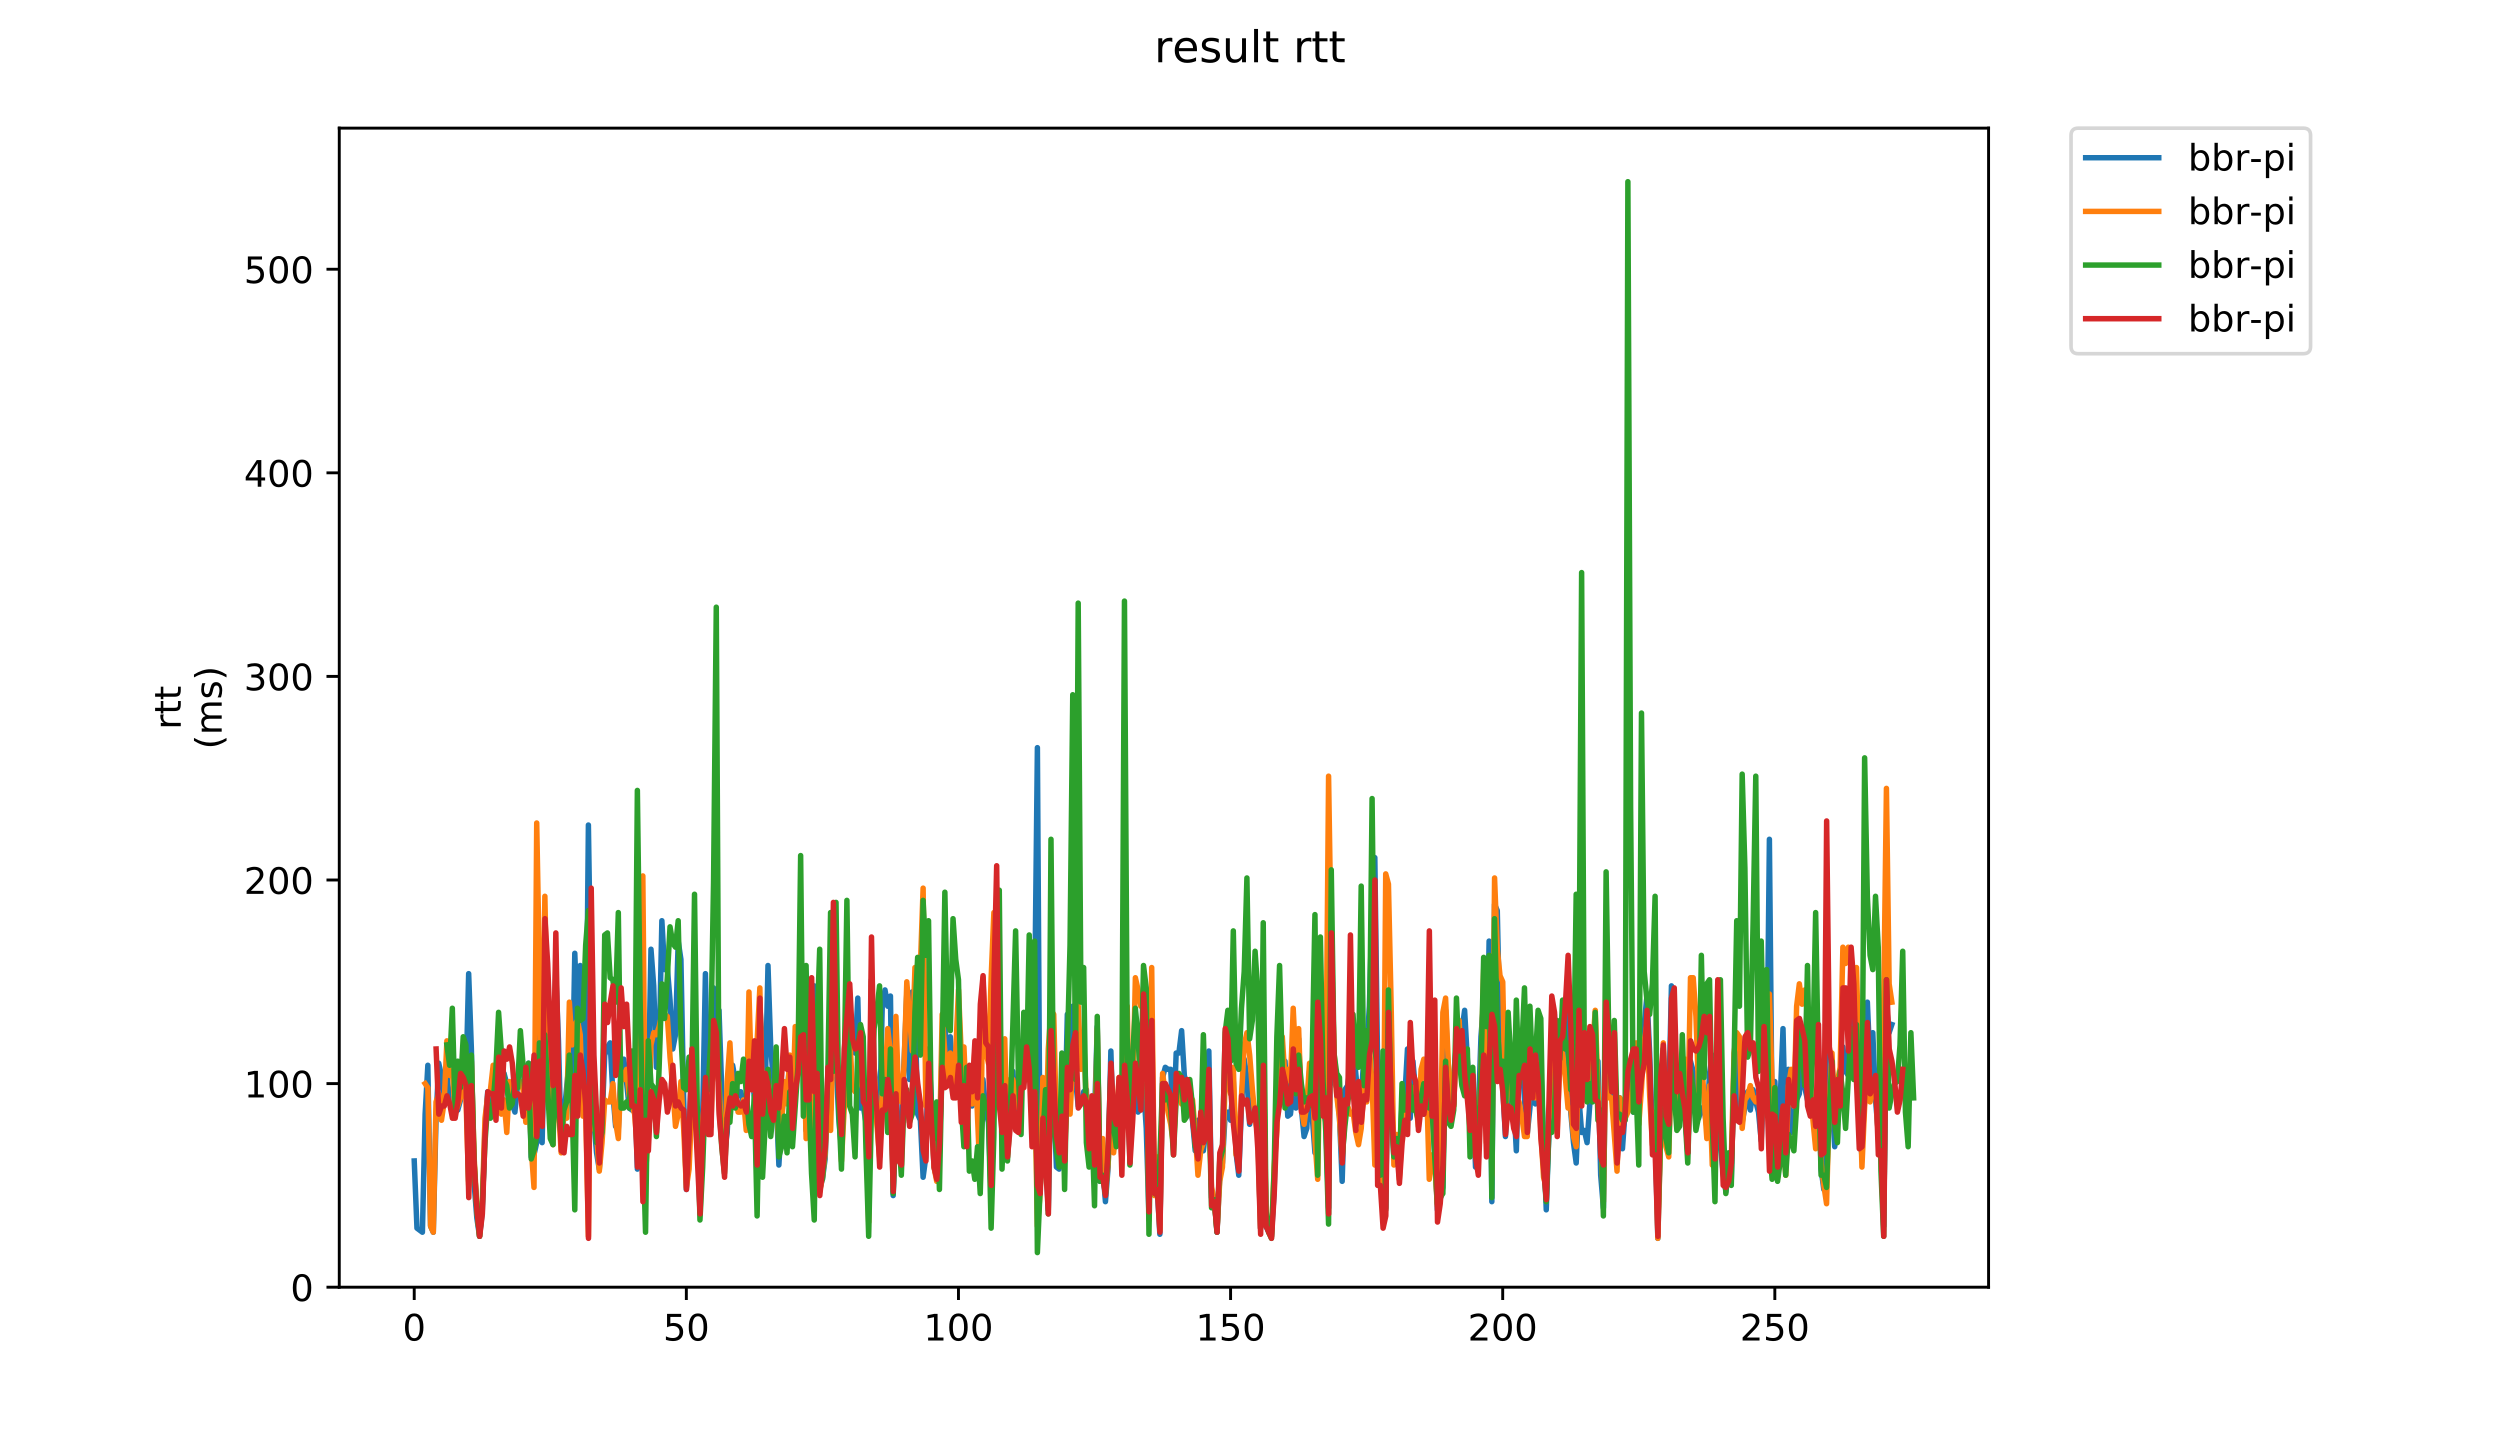 <?xml version="1.0" encoding="utf-8" standalone="no"?>
<!DOCTYPE svg PUBLIC "-//W3C//DTD SVG 1.1//EN"
  "http://www.w3.org/Graphics/SVG/1.1/DTD/svg11.dtd">
<!-- Created with matplotlib (https://matplotlib.org/) -->
<svg height="396pt" version="1.1" viewBox="0 0 684 396" width="684pt" xmlns="http://www.w3.org/2000/svg" xmlns:xlink="http://www.w3.org/1999/xlink">
 <defs>
  <style type="text/css">
*{stroke-linecap:butt;stroke-linejoin:round;}
  </style>
 </defs>
 <g id="figure_1">
  <g id="patch_1">
   <path d="M 0 396 
L 684 396 
L 684 0 
L 0 0 
z
" style="fill:#ffffff;"/>
  </g>
  <g id="axes_1">
   <g id="patch_2">
    <path d="M 92.824 352.174 
L 544.074 352.174 
L 544.074 35.062 
L 92.824 35.062 
z
" style="fill:#ffffff;"/>
   </g>
   <g id="matplotlib.axis_1">
    <g id="xtick_1">
     <g id="line2d_1">
      <defs>
       <path d="M 0 0 
L 0 3.5 
" id="m19754fe427" style="stroke:#000000;stroke-width:0.8;"/>
      </defs>
      <g>
       <use style="stroke:#000000;stroke-width:0.8;" x="113.332" xlink:href="#m19754fe427" y="352.174"/>
      </g>
     </g>
     <g id="text_1">
      <!-- 0 -->
      <defs>
       <path d="M 31.781 66.406 
Q 24.172 66.406 20.328 58.906 
Q 16.5 51.422 16.5 36.375 
Q 16.5 21.391 20.328 13.891 
Q 24.172 6.391 31.781 6.391 
Q 39.453 6.391 43.281 13.891 
Q 47.125 21.391 47.125 36.375 
Q 47.125 51.422 43.281 58.906 
Q 39.453 66.406 31.781 66.406 
z
M 31.781 74.219 
Q 44.047 74.219 50.516 64.516 
Q 56.984 54.828 56.984 36.375 
Q 56.984 17.969 50.516 8.266 
Q 44.047 -1.422 31.781 -1.422 
Q 19.531 -1.422 13.062 8.266 
Q 6.594 17.969 6.594 36.375 
Q 6.594 54.828 13.062 64.516 
Q 19.531 74.219 31.781 74.219 
z
" id="DejaVuSans-48"/>
      </defs>
      <g transform="translate(110.151 366.773)scale(0.1 -0.1)">
       <use xlink:href="#DejaVuSans-48"/>
      </g>
     </g>
    </g>
    <g id="xtick_2">
     <g id="line2d_2">
      <g>
       <use style="stroke:#000000;stroke-width:0.8;" x="187.784" xlink:href="#m19754fe427" y="352.174"/>
      </g>
     </g>
     <g id="text_2">
      <!-- 50 -->
      <defs>
       <path d="M 10.797 72.906 
L 49.516 72.906 
L 49.516 64.594 
L 19.828 64.594 
L 19.828 46.734 
Q 21.969 47.469 24.109 47.828 
Q 26.266 48.188 28.422 48.188 
Q 40.625 48.188 47.75 41.5 
Q 54.891 34.812 54.891 23.391 
Q 54.891 11.625 47.562 5.094 
Q 40.234 -1.422 26.906 -1.422 
Q 22.312 -1.422 17.547 -0.641 
Q 12.797 0.141 7.719 1.703 
L 7.719 11.625 
Q 12.109 9.234 16.797 8.062 
Q 21.484 6.891 26.703 6.891 
Q 35.156 6.891 40.078 11.328 
Q 45.016 15.766 45.016 23.391 
Q 45.016 31 40.078 35.438 
Q 35.156 39.891 26.703 39.891 
Q 22.75 39.891 18.812 39.016 
Q 14.891 38.141 10.797 36.281 
z
" id="DejaVuSans-53"/>
      </defs>
      <g transform="translate(181.422 366.773)scale(0.1 -0.1)">
       <use xlink:href="#DejaVuSans-53"/>
       <use x="63.623" xlink:href="#DejaVuSans-48"/>
      </g>
     </g>
    </g>
    <g id="xtick_3">
     <g id="line2d_3">
      <g>
       <use style="stroke:#000000;stroke-width:0.8;" x="262.236" xlink:href="#m19754fe427" y="352.174"/>
      </g>
     </g>
     <g id="text_3">
      <!-- 100 -->
      <defs>
       <path d="M 12.406 8.297 
L 28.516 8.297 
L 28.516 63.922 
L 10.984 60.406 
L 10.984 69.391 
L 28.422 72.906 
L 38.281 72.906 
L 38.281 8.297 
L 54.391 8.297 
L 54.391 0 
L 12.406 0 
z
" id="DejaVuSans-49"/>
      </defs>
      <g transform="translate(252.692 366.773)scale(0.1 -0.1)">
       <use xlink:href="#DejaVuSans-49"/>
       <use x="63.623" xlink:href="#DejaVuSans-48"/>
       <use x="127.246" xlink:href="#DejaVuSans-48"/>
      </g>
     </g>
    </g>
    <g id="xtick_4">
     <g id="line2d_4">
      <g>
       <use style="stroke:#000000;stroke-width:0.8;" x="336.688" xlink:href="#m19754fe427" y="352.174"/>
      </g>
     </g>
     <g id="text_4">
      <!-- 150 -->
      <g transform="translate(327.144 366.773)scale(0.1 -0.1)">
       <use xlink:href="#DejaVuSans-49"/>
       <use x="63.623" xlink:href="#DejaVuSans-53"/>
       <use x="127.246" xlink:href="#DejaVuSans-48"/>
      </g>
     </g>
    </g>
    <g id="xtick_5">
     <g id="line2d_5">
      <g>
       <use style="stroke:#000000;stroke-width:0.8;" x="411.14" xlink:href="#m19754fe427" y="352.174"/>
      </g>
     </g>
     <g id="text_5">
      <!-- 200 -->
      <defs>
       <path d="M 19.188 8.297 
L 53.609 8.297 
L 53.609 0 
L 7.328 0 
L 7.328 8.297 
Q 12.938 14.109 22.625 23.891 
Q 32.328 33.688 34.812 36.531 
Q 39.547 41.844 41.422 45.531 
Q 43.312 49.219 43.312 52.781 
Q 43.312 58.594 39.234 62.25 
Q 35.156 65.922 28.609 65.922 
Q 23.969 65.922 18.812 64.312 
Q 13.672 62.703 7.812 59.422 
L 7.812 69.391 
Q 13.766 71.781 18.938 73 
Q 24.125 74.219 28.422 74.219 
Q 39.75 74.219 46.484 68.547 
Q 53.219 62.891 53.219 53.422 
Q 53.219 48.922 51.531 44.891 
Q 49.859 40.875 45.406 35.406 
Q 44.188 33.984 37.641 27.219 
Q 31.109 20.453 19.188 8.297 
z
" id="DejaVuSans-50"/>
      </defs>
      <g transform="translate(401.596 366.773)scale(0.1 -0.1)">
       <use xlink:href="#DejaVuSans-50"/>
       <use x="63.623" xlink:href="#DejaVuSans-48"/>
       <use x="127.246" xlink:href="#DejaVuSans-48"/>
      </g>
     </g>
    </g>
    <g id="xtick_6">
     <g id="line2d_6">
      <g>
       <use style="stroke:#000000;stroke-width:0.8;" x="485.592" xlink:href="#m19754fe427" y="352.174"/>
      </g>
     </g>
     <g id="text_6">
      <!-- 250 -->
      <g transform="translate(476.048 366.773)scale(0.1 -0.1)">
       <use xlink:href="#DejaVuSans-50"/>
       <use x="63.623" xlink:href="#DejaVuSans-53"/>
       <use x="127.246" xlink:href="#DejaVuSans-48"/>
      </g>
     </g>
    </g>
   </g>
   <g id="matplotlib.axis_2">
    <g id="ytick_1">
     <g id="line2d_7">
      <defs>
       <path d="M 0 0 
L -3.5 0 
" id="mc6fcd63106" style="stroke:#000000;stroke-width:0.8;"/>
      </defs>
      <g>
       <use style="stroke:#000000;stroke-width:0.8;" x="92.824" xlink:href="#mc6fcd63106" y="352.174"/>
      </g>
     </g>
     <g id="text_7">
      <!-- 0 -->
      <g transform="translate(79.461 355.973)scale(0.1 -0.1)">
       <use xlink:href="#DejaVuSans-48"/>
      </g>
     </g>
    </g>
    <g id="ytick_2">
     <g id="line2d_8">
      <g>
       <use style="stroke:#000000;stroke-width:0.8;" x="92.824" xlink:href="#mc6fcd63106" y="296.472"/>
      </g>
     </g>
     <g id="text_8">
      <!-- 100 -->
      <g transform="translate(66.736 300.271)scale(0.1 -0.1)">
       <use xlink:href="#DejaVuSans-49"/>
       <use x="63.623" xlink:href="#DejaVuSans-48"/>
       <use x="127.246" xlink:href="#DejaVuSans-48"/>
      </g>
     </g>
    </g>
    <g id="ytick_3">
     <g id="line2d_9">
      <g>
       <use style="stroke:#000000;stroke-width:0.8;" x="92.824" xlink:href="#mc6fcd63106" y="240.77"/>
      </g>
     </g>
     <g id="text_9">
      <!-- 200 -->
      <g transform="translate(66.736 244.569)scale(0.1 -0.1)">
       <use xlink:href="#DejaVuSans-50"/>
       <use x="63.623" xlink:href="#DejaVuSans-48"/>
       <use x="127.246" xlink:href="#DejaVuSans-48"/>
      </g>
     </g>
    </g>
    <g id="ytick_4">
     <g id="line2d_10">
      <g>
       <use style="stroke:#000000;stroke-width:0.8;" x="92.824" xlink:href="#mc6fcd63106" y="185.068"/>
      </g>
     </g>
     <g id="text_10">
      <!-- 300 -->
      <defs>
       <path d="M 40.578 39.312 
Q 47.656 37.797 51.625 33 
Q 55.609 28.219 55.609 21.188 
Q 55.609 10.406 48.188 4.484 
Q 40.766 -1.422 27.094 -1.422 
Q 22.516 -1.422 17.656 -0.516 
Q 12.797 0.391 7.625 2.203 
L 7.625 11.719 
Q 11.719 9.328 16.594 8.109 
Q 21.484 6.891 26.812 6.891 
Q 36.078 6.891 40.938 10.547 
Q 45.797 14.203 45.797 21.188 
Q 45.797 27.641 41.281 31.266 
Q 36.766 34.906 28.719 34.906 
L 20.219 34.906 
L 20.219 43.016 
L 29.109 43.016 
Q 36.375 43.016 40.234 45.922 
Q 44.094 48.828 44.094 54.297 
Q 44.094 59.906 40.109 62.906 
Q 36.141 65.922 28.719 65.922 
Q 24.656 65.922 20.016 65.031 
Q 15.375 64.156 9.812 62.312 
L 9.812 71.094 
Q 15.438 72.656 20.344 73.438 
Q 25.25 74.219 29.594 74.219 
Q 40.828 74.219 47.359 69.109 
Q 53.906 64.016 53.906 55.328 
Q 53.906 49.266 50.438 45.094 
Q 46.969 40.922 40.578 39.312 
z
" id="DejaVuSans-51"/>
      </defs>
      <g transform="translate(66.736 188.867)scale(0.1 -0.1)">
       <use xlink:href="#DejaVuSans-51"/>
       <use x="63.623" xlink:href="#DejaVuSans-48"/>
       <use x="127.246" xlink:href="#DejaVuSans-48"/>
      </g>
     </g>
    </g>
    <g id="ytick_5">
     <g id="line2d_11">
      <g>
       <use style="stroke:#000000;stroke-width:0.8;" x="92.824" xlink:href="#mc6fcd63106" y="129.366"/>
      </g>
     </g>
     <g id="text_11">
      <!-- 400 -->
      <defs>
       <path d="M 37.797 64.312 
L 12.891 25.391 
L 37.797 25.391 
z
M 35.203 72.906 
L 47.609 72.906 
L 47.609 25.391 
L 58.016 25.391 
L 58.016 17.188 
L 47.609 17.188 
L 47.609 0 
L 37.797 0 
L 37.797 17.188 
L 4.891 17.188 
L 4.891 26.703 
z
" id="DejaVuSans-52"/>
      </defs>
      <g transform="translate(66.736 133.165)scale(0.1 -0.1)">
       <use xlink:href="#DejaVuSans-52"/>
       <use x="63.623" xlink:href="#DejaVuSans-48"/>
       <use x="127.246" xlink:href="#DejaVuSans-48"/>
      </g>
     </g>
    </g>
    <g id="ytick_6">
     <g id="line2d_12">
      <g>
       <use style="stroke:#000000;stroke-width:0.8;" x="92.824" xlink:href="#mc6fcd63106" y="73.664"/>
      </g>
     </g>
     <g id="text_12">
      <!-- 500 -->
      <g transform="translate(66.736 77.463)scale(0.1 -0.1)">
       <use xlink:href="#DejaVuSans-53"/>
       <use x="63.623" xlink:href="#DejaVuSans-48"/>
       <use x="127.246" xlink:href="#DejaVuSans-48"/>
      </g>
     </g>
    </g>
    <g id="text_13">
     <!-- rtt -->
     <defs>
      <path d="M 41.109 46.297 
Q 39.594 47.172 37.812 47.578 
Q 36.031 48 33.891 48 
Q 26.266 48 22.188 43.047 
Q 18.109 38.094 18.109 28.812 
L 18.109 0 
L 9.078 0 
L 9.078 54.688 
L 18.109 54.688 
L 18.109 46.188 
Q 20.953 51.172 25.484 53.578 
Q 30.031 56 36.531 56 
Q 37.453 56 38.578 55.875 
Q 39.703 55.766 41.062 55.516 
z
" id="DejaVuSans-114"/>
      <path d="M 18.312 70.219 
L 18.312 54.688 
L 36.812 54.688 
L 36.812 47.703 
L 18.312 47.703 
L 18.312 18.016 
Q 18.312 11.328 20.141 9.422 
Q 21.969 7.516 27.594 7.516 
L 36.812 7.516 
L 36.812 0 
L 27.594 0 
Q 17.188 0 13.234 3.875 
Q 9.281 7.766 9.281 18.016 
L 9.281 47.703 
L 2.688 47.703 
L 2.688 54.688 
L 9.281 54.688 
L 9.281 70.219 
z
" id="DejaVuSans-116"/>
     </defs>
     <g transform="translate(49.459 199.594)rotate(-90)scale(0.1 -0.1)">
      <use xlink:href="#DejaVuSans-114"/>
      <use x="41.113" xlink:href="#DejaVuSans-116"/>
      <use x="80.322" xlink:href="#DejaVuSans-116"/>
     </g>
     <!-- (ms) -->
     <defs>
      <path d="M 31 75.875 
Q 24.469 64.656 21.281 53.656 
Q 18.109 42.672 18.109 31.391 
Q 18.109 20.125 21.312 9.062 
Q 24.516 -2 31 -13.188 
L 23.188 -13.188 
Q 15.875 -1.703 12.234 9.375 
Q 8.594 20.453 8.594 31.391 
Q 8.594 42.281 12.203 53.312 
Q 15.828 64.359 23.188 75.875 
z
" id="DejaVuSans-40"/>
      <path d="M 52 44.188 
Q 55.375 50.25 60.062 53.125 
Q 64.75 56 71.094 56 
Q 79.641 56 84.281 50.016 
Q 88.922 44.047 88.922 33.016 
L 88.922 0 
L 79.891 0 
L 79.891 32.719 
Q 79.891 40.578 77.094 44.375 
Q 74.312 48.188 68.609 48.188 
Q 61.625 48.188 57.562 43.547 
Q 53.516 38.922 53.516 30.906 
L 53.516 0 
L 44.484 0 
L 44.484 32.719 
Q 44.484 40.625 41.703 44.406 
Q 38.922 48.188 33.109 48.188 
Q 26.219 48.188 22.156 43.531 
Q 18.109 38.875 18.109 30.906 
L 18.109 0 
L 9.078 0 
L 9.078 54.688 
L 18.109 54.688 
L 18.109 46.188 
Q 21.188 51.219 25.484 53.609 
Q 29.781 56 35.688 56 
Q 41.656 56 45.828 52.969 
Q 50 49.953 52 44.188 
z
" id="DejaVuSans-109"/>
      <path d="M 44.281 53.078 
L 44.281 44.578 
Q 40.484 46.531 36.375 47.5 
Q 32.281 48.484 27.875 48.484 
Q 21.188 48.484 17.844 46.438 
Q 14.5 44.391 14.5 40.281 
Q 14.5 37.156 16.891 35.375 
Q 19.281 33.594 26.516 31.984 
L 29.594 31.297 
Q 39.156 29.25 43.188 25.516 
Q 47.219 21.781 47.219 15.094 
Q 47.219 7.469 41.188 3.016 
Q 35.156 -1.422 24.609 -1.422 
Q 20.219 -1.422 15.453 -0.562 
Q 10.688 0.297 5.422 2 
L 5.422 11.281 
Q 10.406 8.688 15.234 7.391 
Q 20.062 6.109 24.812 6.109 
Q 31.156 6.109 34.562 8.281 
Q 37.984 10.453 37.984 14.406 
Q 37.984 18.062 35.516 20.016 
Q 33.062 21.969 24.703 23.781 
L 21.578 24.516 
Q 13.234 26.266 9.516 29.906 
Q 5.812 33.547 5.812 39.891 
Q 5.812 47.609 11.281 51.797 
Q 16.75 56 26.812 56 
Q 31.781 56 36.172 55.266 
Q 40.578 54.547 44.281 53.078 
z
" id="DejaVuSans-115"/>
      <path d="M 8.016 75.875 
L 15.828 75.875 
Q 23.141 64.359 26.781 53.312 
Q 30.422 42.281 30.422 31.391 
Q 30.422 20.453 26.781 9.375 
Q 23.141 -1.703 15.828 -13.188 
L 8.016 -13.188 
Q 14.5 -2 17.703 9.062 
Q 20.906 20.125 20.906 31.391 
Q 20.906 42.672 17.703 53.656 
Q 14.5 64.656 8.016 75.875 
z
" id="DejaVuSans-41"/>
     </defs>
     <g transform="translate(60.657 204.995)rotate(-90)scale(0.1 -0.1)">
      <use xlink:href="#DejaVuSans-40"/>
      <use x="39.014" xlink:href="#DejaVuSans-109"/>
      <use x="136.426" xlink:href="#DejaVuSans-115"/>
      <use x="188.525" xlink:href="#DejaVuSans-41"/>
     </g>
    </g>
   </g>
   <g id="line2d_13">
    <path clip-path="url(#pee9b4cb767)" d="M 113.335 317.639 
L 114.08 336.021 
L 115.569 337.135 
L 116.313 304.827 
L 117.058 291.459 
L 117.802 335.464 
L 118.547 337.135 
L 119.291 306.499 
L 120.036 290.902 
L 120.78 294.244 
L 121.525 300.928 
L 122.27 294.244 
L 123.014 300.928 
L 123.759 303.713 
L 124.503 303.156 
L 125.248 303.713 
L 125.992 300.928 
L 126.737 293.13 
L 127.481 295.915 
L 128.226 266.393 
L 128.97 287.003 
L 129.715 323.766 
L 130.459 333.235 
L 131.204 338.249 
L 131.948 331.564 
L 132.693 308.727 
L 133.437 298.7 
L 134.182 302.599 
L 134.926 295.915 
L 135.671 303.156 
L 136.415 302.042 
L 137.16 299.257 
L 137.904 293.687 
L 138.649 296.472 
L 139.393 302.042 
L 140.138 302.042 
L 140.882 304.27 
L 141.627 296.472 
L 142.372 290.902 
L 143.116 292.573 
L 143.861 294.801 
L 144.605 290.902 
L 145.35 316.525 
L 146.094 315.968 
L 146.839 312.626 
L 147.583 279.762 
L 148.328 312.626 
L 149.072 276.419 
L 149.817 279.205 
L 150.561 293.687 
L 151.306 300.928 
L 152.05 265.836 
L 152.795 284.775 
L 153.539 313.183 
L 155.773 289.788 
L 156.517 301.485 
L 157.262 260.823 
L 158.006 280.876 
L 158.751 264.165 
L 159.495 275.305 
L 160.24 303.156 
L 160.985 225.731 
L 161.729 274.748 
L 162.474 307.056 
L 163.218 315.411 
L 163.963 319.867 
L 164.707 307.056 
L 165.452 288.674 
L 166.196 286.446 
L 166.941 285.332 
L 167.685 299.257 
L 168.43 308.17 
L 169.174 308.727 
L 169.919 292.016 
L 170.663 289.788 
L 171.408 295.915 
L 172.152 303.156 
L 172.897 303.713 
L 173.641 296.472 
L 174.386 319.867 
L 175.13 271.963 
L 175.875 321.538 
L 176.619 302.042 
L 177.364 298.7 
L 178.108 259.709 
L 178.853 269.735 
L 179.598 292.016 
L 180.342 287.56 
L 181.087 251.911 
L 181.831 265.279 
L 182.576 264.722 
L 183.32 273.634 
L 184.065 287.003 
L 184.809 283.104 
L 185.554 257.481 
L 186.298 262.494 
L 187.043 300.371 
L 187.787 325.437 
L 188.532 310.398 
L 189.276 290.345 
L 190.021 300.928 
L 190.765 306.499 
L 191.51 331.007 
L 192.254 304.827 
L 192.999 266.393 
L 193.743 303.156 
L 194.488 308.17 
L 195.232 270.292 
L 195.977 284.775 
L 196.721 276.419 
L 197.466 298.143 
L 198.21 315.968 
L 198.955 309.841 
L 199.7 295.358 
L 200.444 291.459 
L 201.933 299.814 
L 202.678 298.7 
L 204.167 305.384 
L 204.911 291.459 
L 205.656 293.13 
L 206.4 300.371 
L 207.145 323.209 
L 207.889 274.748 
L 208.634 288.674 
L 209.378 297.586 
L 210.123 264.165 
L 210.867 286.446 
L 211.612 295.915 
L 212.356 300.371 
L 213.101 318.753 
L 213.845 305.941 
L 214.59 297.029 
L 215.334 299.814 
L 216.079 290.345 
L 216.823 302.042 
L 217.568 294.801 
L 218.313 289.788 
L 219.057 281.99 
L 219.802 271.963 
L 220.546 309.284 
L 221.291 307.056 
L 222.035 307.613 
L 222.78 269.735 
L 223.524 283.661 
L 224.269 325.437 
L 225.013 322.652 
L 225.758 317.082 
L 226.502 299.257 
L 227.247 303.713 
L 227.991 268.621 
L 228.736 290.902 
L 229.48 305.941 
L 230.225 314.297 
L 230.969 297.029 
L 231.714 299.814 
L 232.458 278.09 
L 233.203 282.547 
L 233.947 288.117 
L 234.692 273.077 
L 235.436 303.156 
L 236.181 302.599 
L 236.926 307.056 
L 237.67 328.222 
L 238.415 268.064 
L 239.159 292.016 
L 240.648 307.056 
L 241.393 274.748 
L 242.137 270.849 
L 242.882 275.305 
L 243.626 272.52 
L 244.371 327.108 
L 245.115 306.499 
L 245.86 317.082 
L 246.604 306.499 
L 247.349 290.902 
L 248.093 271.963 
L 248.838 295.358 
L 249.582 271.406 
L 250.327 274.748 
L 251.071 304.827 
L 251.816 306.499 
L 252.56 322.095 
L 253.305 316.525 
L 254.049 287.003 
L 254.794 300.371 
L 255.538 319.31 
L 256.283 322.095 
L 257.028 314.854 
L 257.772 286.446 
L 258.517 279.762 
L 259.261 292.573 
L 260.006 283.661 
L 260.75 294.801 
L 261.495 296.472 
L 262.239 289.231 
L 262.984 291.459 
L 263.728 300.928 
L 264.473 307.613 
L 265.217 294.244 
L 265.962 302.599 
L 266.706 295.915 
L 267.451 299.814 
L 268.195 317.639 
L 268.94 295.358 
L 269.684 303.713 
L 270.429 307.056 
L 271.173 326.551 
L 271.918 277.533 
L 272.662 288.117 
L 273.407 300.371 
L 274.151 307.056 
L 274.896 306.499 
L 275.641 314.297 
L 276.385 305.384 
L 277.13 293.13 
L 277.874 305.941 
L 278.619 304.827 
L 279.363 293.687 
L 280.108 294.244 
L 280.852 290.902 
L 281.597 273.077 
L 282.341 297.586 
L 283.086 273.634 
L 283.83 204.564 
L 284.575 323.766 
L 285.319 303.713 
L 286.064 314.297 
L 286.808 331.007 
L 287.553 290.902 
L 288.297 301.485 
L 289.042 319.31 
L 289.786 319.867 
L 290.531 301.485 
L 291.275 309.841 
L 292.02 277.533 
L 292.764 285.889 
L 293.509 275.305 
L 294.254 295.358 
L 294.998 302.599 
L 295.743 302.042 
L 296.487 298.7 
L 297.232 298.143 
L 297.976 317.639 
L 298.721 314.297 
L 299.465 305.384 
L 300.21 280.876 
L 300.954 323.209 
L 301.699 319.31 
L 302.443 328.779 
L 303.188 319.31 
L 303.932 287.56 
L 304.677 311.512 
L 305.421 310.955 
L 306.166 297.029 
L 306.91 316.525 
L 307.655 272.52 
L 308.399 290.345 
L 309.144 315.411 
L 309.888 298.143 
L 310.633 294.244 
L 311.377 304.27 
L 312.122 303.156 
L 312.866 297.029 
L 313.611 308.727 
L 314.356 332.678 
L 315.1 289.231 
L 315.845 326.551 
L 316.589 324.323 
L 317.334 337.692 
L 318.078 294.801 
L 318.823 292.016 
L 319.567 292.573 
L 320.312 292.573 
L 321.056 308.727 
L 321.801 288.117 
L 322.545 288.117 
L 323.29 281.99 
L 324.034 294.244 
L 325.523 300.928 
L 326.268 306.499 
L 327.012 314.854 
L 327.757 306.499 
L 328.501 313.183 
L 329.246 314.854 
L 329.99 308.17 
L 330.735 287.56 
L 331.479 327.665 
L 332.224 327.665 
L 332.969 337.135 
L 333.713 322.095 
L 334.458 318.196 
L 335.202 304.827 
L 335.947 304.27 
L 336.691 306.499 
L 337.436 295.915 
L 338.18 315.411 
L 338.925 321.538 
L 339.669 302.599 
L 340.414 289.788 
L 341.158 294.801 
L 341.903 307.613 
L 342.647 300.928 
L 344.136 307.613 
L 344.881 336.021 
L 345.625 284.218 
L 346.37 335.464 
L 347.114 337.135 
L 347.859 338.249 
L 348.603 325.994 
L 349.348 298.143 
L 350.837 292.573 
L 351.582 290.345 
L 352.326 305.384 
L 353.071 304.827 
L 353.815 298.143 
L 354.56 303.156 
L 355.304 284.218 
L 356.049 303.156 
L 356.793 310.955 
L 357.538 308.727 
L 358.282 293.13 
L 359.027 305.384 
L 359.771 315.411 
L 360.516 311.512 
L 361.26 287.003 
L 362.005 302.599 
L 362.749 307.056 
L 363.494 330.45 
L 364.238 260.266 
L 364.983 295.915 
L 365.727 297.586 
L 366.472 305.384 
L 367.216 323.209 
L 367.961 298.143 
L 368.705 297.029 
L 369.45 292.016 
L 370.195 285.889 
L 371.684 301.485 
L 372.428 299.814 
L 373.173 289.231 
L 373.917 287.56 
L 374.662 275.305 
L 375.406 248.568 
L 376.151 234.643 
L 376.895 289.788 
L 377.64 316.525 
L 378.384 331.007 
L 379.129 330.45 
L 379.873 274.191 
L 380.618 298.7 
L 381.362 317.082 
L 382.107 313.183 
L 382.851 317.082 
L 383.596 302.042 
L 384.34 300.371 
L 385.085 287.003 
L 385.829 305.941 
L 386.574 290.345 
L 387.318 298.7 
L 388.063 305.384 
L 388.807 301.485 
L 389.552 304.827 
L 390.297 300.928 
L 391.041 272.52 
L 391.786 300.371 
L 393.275 331.007 
L 394.019 328.222 
L 394.764 324.88 
L 395.508 276.419 
L 396.253 295.358 
L 396.997 307.613 
L 397.742 294.244 
L 398.486 285.889 
L 399.231 287.56 
L 400.72 276.419 
L 401.464 289.788 
L 402.209 300.928 
L 402.953 298.143 
L 403.698 319.31 
L 404.442 305.941 
L 405.187 283.661 
L 405.931 274.191 
L 406.676 298.7 
L 407.42 257.481 
L 408.165 328.779 
L 408.91 247.454 
L 409.654 249.125 
L 410.399 283.104 
L 411.888 310.955 
L 412.632 298.7 
L 413.377 289.231 
L 414.121 300.928 
L 414.866 314.854 
L 415.61 287.003 
L 416.355 288.674 
L 417.099 300.928 
L 417.844 310.398 
L 418.588 303.156 
L 419.333 292.016 
L 420.077 302.042 
L 420.822 284.218 
L 421.566 292.016 
L 423.055 331.007 
L 423.8 309.284 
L 424.544 294.801 
L 425.289 277.533 
L 426.033 298.7 
L 426.778 283.661 
L 427.523 289.231 
L 428.267 275.305 
L 429.756 304.27 
L 430.501 312.626 
L 431.245 318.196 
L 431.99 300.371 
L 432.734 309.841 
L 433.479 309.284 
L 434.223 312.626 
L 434.968 302.042 
L 435.712 299.257 
L 436.457 297.586 
L 437.201 290.345 
L 437.946 321.538 
L 438.69 330.45 
L 439.435 280.876 
L 440.179 292.016 
L 440.924 299.257 
L 441.668 289.231 
L 442.413 316.525 
L 443.157 300.371 
L 443.902 314.297 
L 445.391 293.13 
L 446.135 302.042 
L 446.88 304.27 
L 447.625 293.687 
L 448.369 304.827 
L 449.114 283.104 
L 449.858 280.319 
L 450.603 272.52 
L 451.347 288.117 
L 452.092 310.398 
L 452.836 309.841 
L 453.581 338.806 
L 454.325 310.955 
L 455.07 293.13 
L 455.814 311.512 
L 456.559 302.599 
L 457.303 269.735 
L 458.048 301.485 
L 458.792 305.384 
L 459.537 303.713 
L 460.281 297.029 
L 461.026 304.27 
L 461.77 315.411 
L 462.515 290.345 
L 463.259 293.13 
L 464.004 295.358 
L 464.748 305.941 
L 465.493 303.156 
L 466.238 303.156 
L 466.982 308.17 
L 467.727 293.687 
L 468.471 288.674 
L 469.216 318.196 
L 469.96 296.472 
L 470.705 313.183 
L 471.449 320.981 
L 472.194 325.994 
L 472.938 320.981 
L 473.683 322.652 
L 474.427 292.016 
L 475.172 287.56 
L 475.916 303.156 
L 476.661 307.056 
L 478.15 298.7 
L 478.894 303.713 
L 479.639 298.143 
L 480.383 301.485 
L 481.128 304.27 
L 481.872 312.069 
L 482.617 294.244 
L 483.361 299.814 
L 484.106 229.63 
L 484.851 307.613 
L 485.595 295.915 
L 486.34 312.069 
L 487.084 300.371 
L 487.829 281.433 
L 488.573 312.069 
L 489.318 292.573 
L 490.062 309.841 
L 490.807 308.727 
L 491.551 300.928 
L 492.296 299.257 
L 493.04 287.56 
L 493.785 297.586 
L 494.529 300.928 
L 495.274 299.257 
L 496.018 302.599 
L 496.763 311.512 
L 497.507 293.687 
L 498.252 319.867 
L 498.996 325.437 
L 499.741 281.99 
L 500.485 288.674 
L 501.974 313.74 
L 503.463 299.257 
L 504.208 286.446 
L 504.953 293.13 
L 505.697 294.244 
L 506.442 269.735 
L 507.186 294.244 
L 507.931 285.332 
L 508.675 305.941 
L 509.42 316.525 
L 510.164 292.016 
L 510.909 274.191 
L 511.653 291.459 
L 512.398 282.547 
L 513.142 300.928 
L 513.887 309.841 
L 514.631 311.512 
L 515.376 335.464 
L 516.12 275.305 
L 516.865 282.547 
L 517.609 280.319 
L 517.609 280.319 
" style="fill:none;stroke:#1f77b4;stroke-linecap:square;stroke-width:1.5;"/>
   </g>
   <g id="line2d_14">
    <path clip-path="url(#pee9b4cb767)" d="M 116.318 296.472 
L 117.062 297.586 
L 117.807 335.464 
L 118.551 337.135 
L 119.296 301.485 
L 120.04 299.257 
L 120.785 306.499 
L 121.529 301.485 
L 122.274 284.775 
L 123.018 294.244 
L 123.763 293.13 
L 124.508 304.27 
L 125.252 302.599 
L 125.997 300.371 
L 126.741 297.586 
L 127.486 300.371 
L 128.23 324.323 
L 128.975 290.345 
L 129.719 316.525 
L 130.464 330.45 
L 131.208 338.249 
L 131.953 328.779 
L 132.697 305.941 
L 133.442 299.814 
L 134.186 298.143 
L 134.931 291.459 
L 135.675 303.156 
L 136.42 301.485 
L 137.164 304.827 
L 137.909 300.928 
L 138.653 309.841 
L 139.398 295.915 
L 140.142 296.472 
L 140.887 295.915 
L 141.631 297.029 
L 142.376 295.915 
L 143.121 298.143 
L 143.865 307.056 
L 144.61 294.801 
L 145.354 314.297 
L 146.099 324.88 
L 146.843 225.174 
L 148.332 305.384 
L 149.077 245.226 
L 149.821 283.661 
L 150.566 293.687 
L 151.31 313.183 
L 152.055 281.433 
L 152.799 303.156 
L 153.544 315.411 
L 154.288 303.713 
L 155.033 305.941 
L 155.777 274.191 
L 156.522 285.889 
L 157.266 280.319 
L 158.011 279.205 
L 158.755 283.104 
L 159.5 305.384 
L 160.244 303.713 
L 160.989 338.249 
L 161.734 264.165 
L 162.478 308.17 
L 163.223 310.398 
L 163.967 320.424 
L 164.712 312.626 
L 165.456 300.928 
L 166.201 301.485 
L 166.945 301.485 
L 167.69 296.472 
L 168.434 307.056 
L 169.179 311.512 
L 169.923 293.13 
L 170.668 295.358 
L 171.412 292.573 
L 172.157 299.814 
L 172.901 302.599 
L 173.646 304.827 
L 174.39 314.297 
L 175.135 279.762 
L 175.879 239.656 
L 176.624 320.981 
L 177.368 309.841 
L 178.113 285.889 
L 178.857 282.547 
L 179.602 283.104 
L 180.346 280.876 
L 181.091 277.533 
L 181.836 277.533 
L 182.58 278.09 
L 183.325 289.231 
L 184.069 297.586 
L 184.814 308.17 
L 185.558 304.827 
L 186.303 295.915 
L 187.047 308.727 
L 187.792 324.88 
L 188.536 319.867 
L 189.281 302.042 
L 190.025 301.485 
L 190.77 311.512 
L 191.514 323.209 
L 192.259 306.499 
L 193.003 299.257 
L 193.748 308.17 
L 194.492 308.17 
L 195.237 284.775 
L 195.981 292.573 
L 196.726 296.472 
L 197.47 312.069 
L 198.215 318.196 
L 198.959 295.915 
L 199.704 285.332 
L 200.449 299.257 
L 201.193 298.7 
L 201.938 304.27 
L 202.682 304.27 
L 203.427 300.928 
L 204.171 309.284 
L 204.916 271.406 
L 205.66 298.143 
L 206.405 290.902 
L 207.149 284.775 
L 207.894 270.292 
L 208.638 304.827 
L 209.383 293.687 
L 210.127 293.687 
L 210.872 305.941 
L 211.616 299.814 
L 212.361 301.485 
L 213.105 312.626 
L 213.85 307.613 
L 214.594 295.915 
L 215.339 302.042 
L 216.083 288.674 
L 216.828 303.713 
L 217.572 280.876 
L 218.317 285.889 
L 219.062 280.319 
L 219.806 282.547 
L 220.551 311.512 
L 221.295 289.788 
L 222.04 306.499 
L 222.784 315.411 
L 223.529 280.876 
L 224.273 325.994 
L 225.018 322.095 
L 225.762 315.411 
L 226.507 299.257 
L 227.251 309.284 
L 227.996 280.876 
L 228.74 287.003 
L 229.485 296.472 
L 230.229 317.639 
L 230.974 303.156 
L 231.718 299.814 
L 232.463 283.104 
L 233.207 297.586 
L 233.952 298.7 
L 234.696 296.472 
L 235.441 286.446 
L 236.93 303.713 
L 237.674 334.35 
L 238.419 268.621 
L 239.164 292.016 
L 239.908 307.613 
L 240.653 316.525 
L 241.397 298.7 
L 242.142 295.358 
L 242.886 281.433 
L 243.631 288.117 
L 244.375 323.209 
L 245.12 278.09 
L 245.864 299.814 
L 246.609 301.485 
L 247.353 291.459 
L 248.098 268.621 
L 249.587 287.56 
L 250.331 264.722 
L 251.076 273.634 
L 251.82 264.165 
L 252.565 242.998 
L 253.309 302.599 
L 254.054 295.358 
L 254.798 302.042 
L 255.543 319.31 
L 256.287 323.209 
L 257.032 314.297 
L 257.777 277.533 
L 258.521 288.117 
L 259.266 295.358 
L 260.01 288.117 
L 260.755 297.029 
L 261.499 287.56 
L 262.244 270.849 
L 262.988 288.117 
L 263.733 286.446 
L 264.477 303.713 
L 265.222 297.586 
L 265.966 302.042 
L 266.711 287.56 
L 268.2 323.766 
L 268.944 267.507 
L 269.689 287.56 
L 270.433 290.902 
L 271.178 267.507 
L 271.922 249.682 
L 272.667 258.038 
L 273.411 280.876 
L 274.156 292.016 
L 274.9 284.218 
L 275.645 313.74 
L 276.39 295.358 
L 277.134 295.358 
L 277.879 298.7 
L 278.623 303.156 
L 279.368 296.472 
L 280.112 292.016 
L 280.857 283.661 
L 281.601 277.533 
L 282.346 301.485 
L 283.09 296.472 
L 283.835 335.464 
L 284.579 326.551 
L 285.324 294.801 
L 286.068 313.74 
L 286.813 287.003 
L 287.557 276.419 
L 288.302 277.533 
L 289.046 308.17 
L 289.791 316.525 
L 290.535 309.841 
L 291.28 313.183 
L 292.024 300.371 
L 292.769 304.827 
L 293.513 290.902 
L 294.258 285.889 
L 295.002 275.305 
L 295.747 292.573 
L 296.492 284.218 
L 297.236 301.485 
L 297.981 315.411 
L 298.725 308.17 
L 299.47 313.74 
L 300.214 281.433 
L 300.959 322.652 
L 301.703 311.512 
L 302.448 326.551 
L 303.192 318.196 
L 303.937 305.384 
L 304.681 315.411 
L 305.426 307.613 
L 306.17 294.801 
L 306.915 317.082 
L 307.659 289.788 
L 308.404 275.305 
L 309.148 310.398 
L 309.893 300.928 
L 310.637 267.507 
L 311.382 270.849 
L 312.126 275.305 
L 312.871 273.634 
L 313.615 279.762 
L 314.36 333.792 
L 315.105 264.722 
L 315.849 327.108 
L 316.594 316.525 
L 317.338 336.578 
L 318.083 293.687 
L 319.572 304.27 
L 320.316 307.613 
L 321.061 313.183 
L 321.805 298.143 
L 322.55 298.7 
L 323.294 302.042 
L 324.039 297.586 
L 324.783 299.814 
L 325.528 299.814 
L 326.272 300.928 
L 327.017 309.841 
L 327.761 321.538 
L 328.506 314.854 
L 329.25 312.626 
L 329.995 302.599 
L 330.739 304.27 
L 331.484 324.88 
L 332.228 328.222 
L 332.973 336.578 
L 333.718 323.209 
L 334.462 319.31 
L 335.207 295.358 
L 335.951 293.687 
L 336.696 299.257 
L 337.44 292.016 
L 338.185 315.968 
L 338.929 313.74 
L 340.418 285.889 
L 341.163 282.547 
L 341.907 288.674 
L 342.652 298.143 
L 343.396 305.941 
L 344.141 310.398 
L 344.885 336.021 
L 345.63 284.218 
L 346.374 332.678 
L 347.119 337.135 
L 347.863 338.249 
L 348.608 319.31 
L 349.352 309.284 
L 350.097 288.117 
L 350.841 283.661 
L 351.586 295.358 
L 352.33 292.573 
L 353.075 295.915 
L 353.82 275.862 
L 354.564 291.459 
L 355.309 281.433 
L 356.053 303.156 
L 356.798 307.613 
L 357.542 302.042 
L 358.287 290.902 
L 359.031 295.358 
L 359.776 312.069 
L 360.52 322.652 
L 361.265 279.762 
L 362.009 303.156 
L 362.754 298.7 
L 363.498 212.362 
L 364.243 260.266 
L 364.987 287.56 
L 365.732 299.814 
L 366.476 305.941 
L 367.221 317.082 
L 367.965 305.384 
L 368.71 302.599 
L 369.454 304.827 
L 370.199 304.27 
L 370.943 309.841 
L 371.688 313.183 
L 372.433 308.727 
L 373.177 296.472 
L 373.922 301.485 
L 374.666 286.446 
L 375.411 296.472 
L 376.155 318.753 
L 376.9 303.156 
L 377.644 304.827 
L 378.389 331.564 
L 379.133 239.099 
L 379.878 241.884 
L 380.622 275.305 
L 381.367 318.753 
L 382.111 310.398 
L 382.856 322.652 
L 383.6 309.284 
L 384.345 302.599 
L 385.089 300.928 
L 385.834 298.143 
L 386.578 297.586 
L 387.323 302.042 
L 388.067 308.17 
L 388.812 292.573 
L 389.556 289.788 
L 390.301 296.472 
L 391.046 322.652 
L 391.79 315.968 
L 392.535 318.196 
L 393.279 329.893 
L 394.024 315.411 
L 394.768 276.976 
L 395.513 273.077 
L 396.257 290.902 
L 397.002 298.143 
L 397.746 302.599 
L 398.491 284.218 
L 399.235 279.205 
L 399.98 296.472 
L 401.469 295.358 
L 402.213 304.827 
L 402.958 305.941 
L 403.702 315.411 
L 404.447 314.854 
L 405.191 293.687 
L 405.936 265.279 
L 406.68 312.626 
L 407.425 271.963 
L 408.169 321.538 
L 408.914 240.213 
L 409.659 259.709 
L 410.403 266.95 
L 411.148 268.621 
L 411.892 304.827 
L 413.381 286.446 
L 414.126 290.902 
L 414.87 305.384 
L 415.615 301.485 
L 416.359 305.384 
L 417.104 310.955 
L 417.848 310.955 
L 418.593 290.902 
L 419.337 294.244 
L 420.082 300.371 
L 420.826 290.902 
L 421.571 309.284 
L 422.315 322.095 
L 423.06 324.88 
L 423.804 305.384 
L 424.549 293.13 
L 425.293 284.218 
L 426.038 309.841 
L 426.782 290.345 
L 427.527 288.117 
L 428.271 294.801 
L 429.016 303.156 
L 429.761 303.156 
L 430.505 310.955 
L 431.25 313.74 
L 431.994 288.674 
L 432.739 301.485 
L 433.483 299.814 
L 434.228 300.928 
L 435.717 287.003 
L 436.461 276.419 
L 437.206 298.7 
L 437.95 309.841 
L 438.695 328.779 
L 439.439 281.99 
L 440.184 300.371 
L 440.928 300.371 
L 442.417 320.424 
L 443.162 300.371 
L 443.906 301.485 
L 444.651 305.941 
L 445.395 304.27 
L 446.14 301.485 
L 446.884 295.358 
L 447.629 285.332 
L 448.374 307.613 
L 449.118 297.586 
L 449.863 284.775 
L 450.607 280.319 
L 451.352 299.814 
L 452.096 313.183 
L 452.841 304.27 
L 453.585 338.806 
L 455.074 285.332 
L 455.819 313.74 
L 456.563 316.525 
L 457.308 289.788 
L 458.797 301.485 
L 459.541 293.13 
L 460.286 289.788 
L 461.03 289.788 
L 461.775 306.499 
L 462.519 267.507 
L 463.264 267.507 
L 464.008 278.09 
L 464.753 298.7 
L 465.497 289.231 
L 466.987 311.512 
L 467.731 297.029 
L 468.476 318.753 
L 469.22 313.183 
L 469.965 269.178 
L 470.709 298.7 
L 471.454 317.639 
L 472.198 323.209 
L 472.943 315.968 
L 473.687 317.082 
L 474.432 288.117 
L 475.176 282.547 
L 475.921 283.661 
L 476.665 308.727 
L 477.41 300.928 
L 478.154 299.814 
L 478.899 297.029 
L 479.643 300.371 
L 480.388 301.485 
L 481.132 299.814 
L 481.877 307.613 
L 482.621 294.801 
L 483.366 302.599 
L 484.11 271.963 
L 484.855 297.029 
L 486.344 322.095 
L 487.089 312.626 
L 487.833 308.727 
L 488.578 321.538 
L 489.322 297.029 
L 490.067 292.573 
L 490.811 302.599 
L 491.556 275.305 
L 492.3 269.178 
L 493.045 274.748 
L 493.789 270.849 
L 494.534 277.533 
L 495.278 295.915 
L 496.023 306.499 
L 496.767 314.297 
L 497.512 298.143 
L 498.256 318.196 
L 499.001 324.323 
L 499.745 329.336 
L 500.49 301.485 
L 501.234 288.117 
L 501.979 306.499 
L 502.723 295.915 
L 503.468 292.016 
L 504.212 259.152 
L 504.957 263.608 
L 505.702 259.152 
L 506.446 264.722 
L 507.191 269.178 
L 507.935 264.722 
L 509.424 319.31 
L 510.169 302.599 
L 510.913 295.358 
L 511.658 301.485 
L 512.402 297.586 
L 513.147 296.472 
L 513.891 311.512 
L 514.636 308.727 
L 515.38 274.191 
L 516.125 215.704 
L 516.869 269.178 
L 517.614 274.191 
L 517.614 274.191 
" style="fill:none;stroke:#ff7f0e;stroke-linecap:square;stroke-width:1.5;"/>
   </g>
   <g id="line2d_15">
    <path clip-path="url(#pee9b4cb767)" d="M 122.267 285.889 
L 123.011 291.459 
L 123.756 275.862 
L 124.5 303.156 
L 125.245 290.345 
L 125.989 297.586 
L 126.734 283.661 
L 127.478 285.889 
L 128.223 323.209 
L 128.967 288.674 
L 129.712 317.639 
L 130.456 331.007 
L 131.201 338.249 
L 131.945 329.893 
L 132.69 312.626 
L 133.434 302.042 
L 134.179 305.941 
L 134.923 301.485 
L 135.668 292.573 
L 136.412 276.976 
L 137.157 287.56 
L 137.901 295.358 
L 138.646 297.029 
L 139.39 303.156 
L 140.135 302.042 
L 140.88 295.915 
L 141.624 297.586 
L 142.369 281.99 
L 143.113 291.459 
L 143.858 303.156 
L 144.602 290.902 
L 145.347 317.082 
L 146.091 314.854 
L 146.836 310.955 
L 147.58 285.332 
L 148.325 307.613 
L 149.069 283.104 
L 150.558 311.512 
L 151.303 313.183 
L 152.047 272.52 
L 152.792 304.27 
L 153.536 310.955 
L 154.281 303.713 
L 155.025 301.485 
L 155.77 288.674 
L 156.514 301.485 
L 157.259 331.007 
L 158.003 275.862 
L 158.748 279.205 
L 159.493 278.647 
L 160.237 258.595 
L 160.982 249.125 
L 162.471 304.827 
L 163.215 312.626 
L 163.96 312.626 
L 164.704 309.841 
L 165.449 255.81 
L 166.193 255.253 
L 166.938 267.507 
L 167.682 268.064 
L 168.427 274.191 
L 169.171 249.682 
L 169.916 303.156 
L 170.66 303.156 
L 171.405 301.485 
L 172.149 303.156 
L 172.894 287.56 
L 173.638 302.042 
L 174.383 216.261 
L 175.127 273.077 
L 175.872 311.512 
L 176.616 337.135 
L 177.361 284.775 
L 178.105 296.472 
L 178.85 297.586 
L 179.595 310.955 
L 180.339 292.016 
L 181.084 269.178 
L 181.828 278.647 
L 182.573 267.507 
L 183.317 253.582 
L 184.062 258.038 
L 184.806 259.152 
L 185.551 251.911 
L 186.295 283.104 
L 187.04 297.586 
L 187.784 298.143 
L 188.529 289.231 
L 189.273 297.586 
L 190.018 244.669 
L 190.762 302.599 
L 191.507 333.792 
L 192.251 319.31 
L 192.996 298.143 
L 193.74 298.143 
L 194.485 284.218 
L 195.229 241.327 
L 195.974 166.129 
L 196.718 301.485 
L 197.463 313.74 
L 198.208 320.981 
L 198.952 305.941 
L 199.697 307.056 
L 200.441 296.472 
L 201.186 303.156 
L 201.93 293.687 
L 202.675 295.915 
L 203.419 289.788 
L 204.908 307.613 
L 205.653 310.955 
L 206.397 299.814 
L 207.142 332.678 
L 207.886 293.687 
L 208.631 322.095 
L 210.12 292.573 
L 210.864 310.955 
L 211.609 303.713 
L 212.353 286.446 
L 213.098 316.525 
L 213.842 313.74 
L 214.587 305.384 
L 215.331 315.411 
L 216.076 298.7 
L 216.821 313.74 
L 218.31 292.016 
L 219.054 234.086 
L 219.799 305.384 
L 220.543 264.165 
L 221.288 299.257 
L 222.032 320.981 
L 222.777 333.792 
L 223.521 281.433 
L 224.266 259.709 
L 225.01 322.652 
L 225.755 313.74 
L 226.499 293.687 
L 227.244 249.682 
L 227.988 293.13 
L 228.733 246.897 
L 229.477 303.156 
L 230.222 319.867 
L 230.966 293.687 
L 231.711 246.34 
L 232.455 302.599 
L 233.2 304.827 
L 233.944 316.525 
L 234.689 286.446 
L 235.433 280.319 
L 236.178 283.661 
L 236.923 314.297 
L 237.667 338.249 
L 238.412 304.27 
L 239.156 281.433 
L 239.901 276.419 
L 240.645 269.735 
L 241.39 299.257 
L 242.134 295.358 
L 242.879 309.841 
L 243.623 287.003 
L 244.368 326.551 
L 245.112 307.056 
L 245.857 310.955 
L 246.601 321.538 
L 247.346 300.928 
L 248.09 298.143 
L 248.835 307.056 
L 249.579 304.827 
L 250.324 276.976 
L 251.068 261.937 
L 251.813 288.674 
L 252.557 246.34 
L 253.302 261.38 
L 254.046 251.911 
L 254.791 304.827 
L 255.536 311.512 
L 256.28 301.485 
L 257.025 325.437 
L 257.769 289.231 
L 258.514 244.112 
L 259.258 280.319 
L 260.003 281.99 
L 260.747 251.353 
L 261.492 262.494 
L 262.236 268.064 
L 262.981 302.042 
L 263.725 313.74 
L 264.47 292.016 
L 265.214 320.424 
L 265.959 317.639 
L 266.703 322.652 
L 267.448 313.74 
L 268.192 326.551 
L 268.937 299.814 
L 269.681 302.599 
L 270.426 303.713 
L 271.17 336.021 
L 271.915 310.955 
L 272.659 258.595 
L 273.404 243.555 
L 274.149 319.867 
L 274.893 300.371 
L 275.638 317.639 
L 276.382 305.384 
L 277.871 254.696 
L 278.616 293.687 
L 279.36 310.398 
L 280.105 276.976 
L 280.849 294.244 
L 281.594 255.81 
L 282.338 308.17 
L 283.083 257.481 
L 283.827 342.705 
L 284.572 325.437 
L 286.061 298.143 
L 286.805 332.121 
L 287.55 229.63 
L 288.294 307.613 
L 289.039 314.854 
L 289.783 319.31 
L 290.528 288.117 
L 291.272 325.437 
L 292.017 287.56 
L 292.761 258.595 
L 293.506 190.081 
L 294.251 295.358 
L 294.995 165.015 
L 295.74 274.191 
L 296.484 264.722 
L 297.229 312.626 
L 297.973 319.31 
L 298.718 306.499 
L 299.462 329.893 
L 300.207 278.09 
L 300.951 323.209 
L 301.696 321.538 
L 302.44 326.551 
L 303.185 316.525 
L 303.929 293.13 
L 304.674 308.17 
L 305.418 313.74 
L 306.163 297.586 
L 306.907 304.827 
L 307.652 164.458 
L 308.396 283.661 
L 309.141 318.753 
L 309.885 289.231 
L 310.63 275.862 
L 311.374 283.661 
L 312.119 298.7 
L 312.864 264.165 
L 313.608 270.292 
L 314.353 337.692 
L 315.097 294.801 
L 315.842 325.994 
L 316.586 327.108 
L 317.331 317.082 
L 318.075 296.472 
L 318.82 300.928 
L 319.564 299.257 
L 320.309 303.713 
L 321.053 315.968 
L 321.798 300.928 
L 322.542 293.687 
L 323.287 294.801 
L 324.031 306.499 
L 324.776 305.384 
L 325.52 295.358 
L 326.265 302.599 
L 327.009 313.74 
L 327.754 315.968 
L 328.498 311.512 
L 329.243 283.104 
L 329.987 308.17 
L 330.732 299.814 
L 331.477 330.45 
L 332.221 328.222 
L 332.966 337.135 
L 333.71 317.639 
L 334.455 314.854 
L 335.199 282.547 
L 335.944 276.419 
L 336.688 290.345 
L 337.433 254.696 
L 338.177 290.902 
L 338.922 292.573 
L 339.666 275.862 
L 340.411 265.836 
L 341.155 240.213 
L 341.9 284.218 
L 342.644 279.205 
L 343.389 260.266 
L 344.133 271.406 
L 344.878 317.639 
L 345.622 252.468 
L 346.367 331.007 
L 347.111 337.135 
L 347.856 338.806 
L 348.6 320.424 
L 349.345 283.661 
L 350.089 264.165 
L 350.834 292.573 
L 351.579 303.156 
L 353.068 298.7 
L 353.812 293.13 
L 354.557 299.257 
L 355.301 288.674 
L 356.046 296.472 
L 356.79 301.485 
L 357.535 300.371 
L 358.279 302.599 
L 359.024 289.231 
L 359.768 250.239 
L 360.513 321.538 
L 361.257 256.367 
L 362.002 295.915 
L 362.746 309.841 
L 363.491 334.907 
L 364.235 237.985 
L 364.98 288.117 
L 365.724 293.687 
L 366.469 294.801 
L 367.213 316.525 
L 367.958 308.17 
L 368.702 301.485 
L 369.447 298.143 
L 370.192 277.533 
L 370.936 290.345 
L 371.681 292.016 
L 372.425 242.441 
L 373.17 297.029 
L 373.914 281.99 
L 374.659 287.56 
L 375.403 218.489 
L 376.148 284.218 
L 376.892 298.143 
L 377.637 321.538 
L 378.381 287.56 
L 379.126 331.007 
L 379.87 270.849 
L 380.615 303.713 
L 381.359 316.525 
L 382.104 311.512 
L 382.848 321.538 
L 383.593 296.472 
L 384.337 303.713 
L 385.082 303.156 
L 385.826 297.029 
L 386.571 303.713 
L 387.315 303.713 
L 388.06 306.499 
L 388.805 300.371 
L 389.549 296.472 
L 390.294 300.371 
L 391.038 303.156 
L 391.783 303.156 
L 393.272 329.336 
L 394.016 327.665 
L 394.761 326.551 
L 395.505 290.345 
L 396.25 307.056 
L 396.994 308.17 
L 397.739 303.713 
L 398.483 273.077 
L 399.228 289.788 
L 399.972 297.029 
L 400.717 299.814 
L 401.461 287.003 
L 402.206 316.525 
L 402.95 292.016 
L 403.695 310.398 
L 404.439 315.411 
L 405.184 294.244 
L 405.928 261.937 
L 406.673 280.876 
L 407.417 261.38 
L 408.162 327.665 
L 408.907 251.353 
L 409.651 280.876 
L 410.396 292.016 
L 411.14 290.345 
L 411.885 305.941 
L 412.629 276.976 
L 413.374 290.345 
L 414.118 306.499 
L 414.863 273.634 
L 415.607 296.472 
L 416.352 287.56 
L 417.096 270.292 
L 417.841 299.257 
L 418.585 275.305 
L 419.33 294.244 
L 420.074 289.788 
L 420.819 276.419 
L 421.563 278.647 
L 422.308 318.196 
L 423.052 328.779 
L 423.797 309.284 
L 424.541 309.841 
L 425.286 305.941 
L 426.03 279.205 
L 426.775 289.788 
L 427.52 273.634 
L 428.264 287.003 
L 429.009 285.332 
L 429.753 298.143 
L 430.498 297.029 
L 431.242 244.669 
L 431.987 278.09 
L 432.731 156.66 
L 433.476 292.016 
L 434.22 301.485 
L 434.965 296.472 
L 435.709 301.485 
L 436.454 276.976 
L 437.198 306.499 
L 437.943 303.713 
L 438.687 332.678 
L 439.432 238.542 
L 440.176 284.775 
L 440.921 298.143 
L 441.665 279.205 
L 442.41 304.827 
L 443.154 304.827 
L 443.899 306.499 
L 444.643 306.499 
L 445.388 49.712 
L 446.133 220.717 
L 446.877 304.27 
L 447.622 297.586 
L 448.366 318.753 
L 449.111 195.094 
L 449.855 265.836 
L 450.6 273.634 
L 451.344 277.533 
L 452.089 269.178 
L 452.833 245.226 
L 453.578 334.907 
L 455.067 287.003 
L 455.811 311.512 
L 456.556 315.411 
L 457.3 288.117 
L 458.789 309.284 
L 459.534 308.17 
L 460.278 283.104 
L 461.023 305.384 
L 461.767 318.196 
L 462.512 293.13 
L 463.256 298.143 
L 464.001 309.284 
L 464.746 305.384 
L 465.49 261.38 
L 466.235 294.801 
L 466.979 269.178 
L 467.724 268.064 
L 468.468 307.056 
L 469.213 328.779 
L 469.957 279.205 
L 470.702 268.064 
L 471.446 305.941 
L 472.191 326.551 
L 472.935 315.411 
L 473.68 324.323 
L 474.424 290.902 
L 475.169 251.911 
L 475.913 275.305 
L 476.658 211.805 
L 477.402 237.428 
L 478.147 289.231 
L 478.891 287.003 
L 479.636 253.025 
L 480.38 212.362 
L 481.125 293.13 
L 481.869 257.481 
L 482.614 292.016 
L 483.358 265.279 
L 484.103 313.183 
L 484.848 322.652 
L 485.592 297.586 
L 486.337 323.209 
L 487.826 312.069 
L 488.57 321.538 
L 489.315 310.398 
L 490.059 312.069 
L 490.804 314.854 
L 491.548 302.599 
L 492.293 280.876 
L 493.037 285.889 
L 493.782 297.029 
L 494.526 264.165 
L 495.271 303.713 
L 496.015 287.003 
L 496.76 249.682 
L 497.504 292.016 
L 498.249 321.538 
L 498.993 321.538 
L 499.738 324.88 
L 500.482 303.156 
L 501.227 290.345 
L 501.971 307.613 
L 502.716 312.626 
L 503.461 293.13 
L 504.205 299.257 
L 504.95 308.727 
L 506.439 281.433 
L 507.183 295.358 
L 507.928 280.319 
L 508.672 305.941 
L 509.417 307.613 
L 510.161 207.349 
L 510.906 245.226 
L 511.65 261.38 
L 512.395 265.279 
L 513.139 245.226 
L 513.884 259.152 
L 514.628 320.424 
L 515.373 338.249 
L 516.117 268.064 
L 516.862 303.156 
L 517.606 299.257 
L 518.351 296.472 
L 519.095 295.915 
L 519.84 285.889 
L 520.584 260.266 
L 521.329 304.27 
L 522.074 313.74 
L 522.818 282.547 
L 523.563 300.371 
L 523.563 300.371 
" style="fill:none;stroke:#2ca02c;stroke-linecap:square;stroke-width:1.5;"/>
   </g>
   <g id="line2d_16">
    <path clip-path="url(#pee9b4cb767)" d="M 119.318 287.003 
L 120.063 304.827 
L 120.807 302.599 
L 121.552 302.599 
L 122.296 299.814 
L 123.041 302.042 
L 123.785 305.941 
L 124.53 305.941 
L 125.274 301.485 
L 126.019 293.687 
L 126.763 294.801 
L 127.508 297.029 
L 128.252 327.665 
L 128.997 297.029 
L 129.742 318.753 
L 130.486 331.007 
L 131.231 338.249 
L 131.975 332.121 
L 132.72 310.398 
L 133.464 298.7 
L 134.209 299.257 
L 134.953 299.257 
L 135.698 306.499 
L 136.442 289.231 
L 137.187 303.156 
L 137.931 287.56 
L 138.676 289.788 
L 139.42 286.446 
L 140.165 290.902 
L 140.909 299.814 
L 141.654 299.257 
L 142.398 299.814 
L 143.143 305.384 
L 143.887 292.016 
L 144.632 303.156 
L 145.376 299.257 
L 146.121 288.674 
L 146.865 310.955 
L 147.61 290.345 
L 148.354 308.17 
L 149.099 251.353 
L 149.844 263.608 
L 150.588 283.104 
L 151.333 297.029 
L 152.077 255.253 
L 152.822 296.472 
L 153.566 314.854 
L 154.311 315.411 
L 155.055 308.17 
L 155.8 310.398 
L 156.544 310.398 
L 157.289 294.244 
L 158.033 305.384 
L 158.778 288.674 
L 159.522 293.13 
L 160.267 302.599 
L 161.011 338.806 
L 161.756 242.998 
L 162.5 288.674 
L 163.245 305.384 
L 163.989 318.196 
L 164.734 304.827 
L 165.478 274.748 
L 166.223 279.762 
L 166.967 274.191 
L 167.712 269.735 
L 168.457 294.244 
L 169.201 285.889 
L 169.946 270.292 
L 170.69 280.876 
L 171.435 274.748 
L 172.179 290.345 
L 172.924 302.599 
L 173.668 302.599 
L 174.413 319.31 
L 175.157 298.143 
L 175.902 328.779 
L 176.646 306.499 
L 177.391 314.854 
L 178.135 298.7 
L 178.88 300.928 
L 179.624 309.841 
L 180.369 300.928 
L 181.113 295.358 
L 181.858 296.472 
L 182.602 304.27 
L 183.347 300.928 
L 184.091 291.459 
L 184.836 302.599 
L 185.58 301.485 
L 186.325 303.156 
L 187.07 303.713 
L 187.814 325.437 
L 188.559 310.398 
L 189.303 287.003 
L 191.537 332.121 
L 192.281 308.17 
L 193.026 294.801 
L 193.77 310.398 
L 194.515 310.398 
L 195.259 279.205 
L 196.004 282.547 
L 196.748 304.827 
L 198.237 322.095 
L 198.982 305.384 
L 199.726 300.371 
L 200.471 302.599 
L 201.215 299.814 
L 201.96 302.042 
L 202.704 302.599 
L 203.449 301.485 
L 204.193 304.27 
L 204.938 290.345 
L 205.682 298.143 
L 206.427 284.775 
L 207.172 318.753 
L 207.916 273.077 
L 208.661 304.827 
L 209.405 293.687 
L 210.15 297.029 
L 210.894 304.27 
L 211.639 306.499 
L 212.383 297.029 
L 213.128 303.156 
L 213.872 294.244 
L 214.617 281.433 
L 215.361 292.573 
L 216.106 289.231 
L 216.85 308.727 
L 217.595 298.143 
L 218.339 293.687 
L 219.084 283.661 
L 219.828 283.104 
L 220.573 300.928 
L 221.317 300.928 
L 222.062 267.507 
L 222.806 298.7 
L 223.551 293.687 
L 224.295 327.108 
L 225.04 319.867 
L 225.785 313.74 
L 226.529 292.016 
L 227.274 295.358 
L 228.018 246.897 
L 228.763 284.775 
L 229.507 298.7 
L 230.252 310.398 
L 230.996 287.003 
L 232.485 269.178 
L 233.23 284.218 
L 233.974 287.003 
L 234.719 286.446 
L 235.463 282.547 
L 236.208 301.485 
L 236.952 302.599 
L 237.697 316.525 
L 238.441 256.367 
L 239.186 295.358 
L 239.93 304.27 
L 240.675 319.31 
L 241.419 303.713 
L 242.164 303.713 
L 242.908 295.358 
L 243.653 300.371 
L 244.398 325.994 
L 245.142 299.257 
L 245.887 317.639 
L 246.631 318.753 
L 247.376 295.358 
L 248.12 299.814 
L 248.865 308.17 
L 249.609 297.029 
L 250.354 289.231 
L 251.098 296.472 
L 251.843 302.042 
L 252.587 314.854 
L 253.332 317.639 
L 254.076 290.902 
L 254.821 306.499 
L 255.565 319.31 
L 256.31 322.652 
L 257.054 312.626 
L 257.799 292.016 
L 258.543 297.586 
L 259.288 297.029 
L 260.032 294.801 
L 260.777 300.371 
L 261.521 300.371 
L 262.266 291.459 
L 263.01 307.056 
L 263.755 297.029 
L 264.5 313.74 
L 265.244 291.459 
L 265.989 298.7 
L 266.733 284.775 
L 267.478 300.371 
L 268.222 274.748 
L 268.967 266.95 
L 269.711 285.332 
L 270.456 286.446 
L 271.2 324.323 
L 271.945 268.064 
L 272.689 236.871 
L 273.434 302.599 
L 274.178 309.841 
L 274.923 297.029 
L 275.667 316.525 
L 277.156 299.814 
L 277.901 309.284 
L 278.645 309.841 
L 279.39 297.586 
L 280.134 297.586 
L 280.879 286.446 
L 281.623 292.573 
L 282.368 313.74 
L 283.113 298.7 
L 283.857 324.323 
L 284.602 326.551 
L 285.346 305.941 
L 286.835 332.121 
L 287.58 281.99 
L 289.069 310.955 
L 289.813 315.411 
L 290.558 305.384 
L 291.302 317.639 
L 292.047 292.016 
L 292.791 298.143 
L 293.536 285.889 
L 294.28 282.547 
L 295.025 303.156 
L 295.769 302.042 
L 296.514 299.814 
L 297.258 301.485 
L 298.003 314.297 
L 298.747 299.814 
L 299.492 318.753 
L 300.236 296.472 
L 300.981 322.095 
L 301.726 322.095 
L 302.47 327.108 
L 303.215 313.183 
L 303.959 290.902 
L 304.704 305.384 
L 305.448 307.613 
L 306.193 294.801 
L 306.937 321.538 
L 307.682 291.459 
L 308.426 300.928 
L 309.171 318.196 
L 309.915 306.499 
L 310.66 290.902 
L 311.404 295.915 
L 312.149 303.713 
L 312.893 271.963 
L 313.638 282.547 
L 314.382 331.564 
L 315.127 279.205 
L 315.871 326.551 
L 316.616 325.437 
L 317.36 337.135 
L 318.105 296.472 
L 318.849 296.472 
L 320.338 299.814 
L 321.083 315.968 
L 321.828 293.687 
L 322.572 295.915 
L 323.317 294.801 
L 324.061 300.928 
L 324.806 295.358 
L 325.55 298.7 
L 326.295 306.499 
L 327.039 312.626 
L 327.784 317.082 
L 328.528 304.27 
L 329.273 312.626 
L 330.017 310.955 
L 330.762 292.573 
L 331.506 329.893 
L 332.251 328.779 
L 332.995 337.135 
L 333.74 315.411 
L 334.484 313.183 
L 335.229 281.433 
L 335.973 284.218 
L 336.718 298.143 
L 337.462 307.613 
L 338.207 314.854 
L 338.951 320.424 
L 339.696 299.814 
L 340.441 302.042 
L 341.185 300.928 
L 341.93 307.056 
L 342.674 305.941 
L 343.419 303.156 
L 344.163 314.854 
L 344.908 337.692 
L 345.652 291.459 
L 346.397 335.464 
L 347.886 338.806 
L 348.63 326.551 
L 349.375 307.056 
L 350.119 302.042 
L 350.864 292.573 
L 351.608 295.915 
L 352.353 302.042 
L 353.097 301.485 
L 353.842 287.003 
L 354.586 298.143 
L 355.331 292.573 
L 356.075 304.27 
L 356.82 304.27 
L 357.564 303.713 
L 358.309 300.371 
L 359.054 299.814 
L 359.798 305.941 
L 360.543 274.191 
L 361.287 284.218 
L 362.032 305.384 
L 362.776 300.371 
L 363.521 332.121 
L 364.265 255.253 
L 365.01 289.788 
L 365.754 299.814 
L 366.499 298.143 
L 367.243 318.196 
L 367.988 300.928 
L 368.732 302.042 
L 369.477 255.81 
L 370.221 298.143 
L 370.966 309.284 
L 371.71 295.915 
L 372.455 307.056 
L 373.199 299.814 
L 373.944 300.928 
L 374.688 288.674 
L 375.433 284.775 
L 376.177 240.77 
L 376.922 324.323 
L 377.666 324.323 
L 378.411 336.021 
L 379.156 332.678 
L 379.9 276.976 
L 380.645 300.928 
L 381.389 315.411 
L 382.134 313.74 
L 382.878 323.766 
L 383.623 312.626 
L 384.367 306.499 
L 385.112 310.398 
L 385.856 279.762 
L 386.601 293.687 
L 387.345 295.915 
L 388.09 309.284 
L 388.834 302.599 
L 389.579 304.827 
L 390.323 299.257 
L 391.068 254.696 
L 391.812 305.384 
L 392.557 273.634 
L 393.301 334.35 
L 394.046 329.336 
L 394.79 318.753 
L 395.535 292.016 
L 396.279 302.599 
L 397.024 306.499 
L 397.769 302.042 
L 398.513 281.433 
L 399.258 287.56 
L 400.002 281.99 
L 400.747 294.244 
L 401.491 300.928 
L 402.236 309.284 
L 402.98 294.244 
L 403.725 316.525 
L 404.469 321.538 
L 405.214 300.928 
L 405.958 288.674 
L 406.703 316.525 
L 407.447 289.788 
L 408.192 277.533 
L 408.936 280.876 
L 409.681 295.915 
L 410.425 292.573 
L 411.17 298.7 
L 411.914 310.398 
L 412.659 302.599 
L 413.403 303.156 
L 414.148 308.727 
L 414.892 310.955 
L 415.637 294.244 
L 416.382 294.801 
L 417.126 291.459 
L 417.871 309.841 
L 418.615 287.003 
L 419.36 300.371 
L 420.104 288.674 
L 420.849 295.915 
L 421.593 311.512 
L 423.082 328.222 
L 424.571 272.52 
L 425.316 276.976 
L 426.06 310.955 
L 426.805 284.775 
L 427.549 283.661 
L 428.294 274.748 
L 429.038 261.38 
L 429.783 281.433 
L 430.527 307.613 
L 431.272 308.727 
L 432.016 276.419 
L 432.761 302.599 
L 433.505 282.547 
L 434.25 295.358 
L 434.995 280.876 
L 435.739 283.104 
L 436.484 300.928 
L 437.228 301.485 
L 437.973 316.525 
L 438.717 318.753 
L 439.462 274.191 
L 440.206 285.332 
L 440.951 298.7 
L 441.695 282.547 
L 442.44 318.196 
L 443.184 308.727 
L 443.929 309.841 
L 444.673 304.27 
L 445.418 293.13 
L 446.162 289.788 
L 446.907 287.003 
L 447.651 287.003 
L 448.396 301.485 
L 449.14 294.801 
L 449.885 290.902 
L 450.629 276.419 
L 451.374 292.016 
L 452.118 315.968 
L 452.863 315.968 
L 453.607 338.249 
L 454.352 294.801 
L 455.097 285.889 
L 455.841 305.384 
L 456.586 307.613 
L 457.33 273.077 
L 458.075 270.292 
L 458.819 298.7 
L 459.564 293.687 
L 460.308 299.257 
L 461.053 303.713 
L 461.797 315.411 
L 462.542 284.775 
L 463.286 287.003 
L 464.031 287.56 
L 464.775 286.446 
L 465.52 283.661 
L 466.264 278.09 
L 467.009 282.547 
L 467.753 278.09 
L 468.498 305.384 
L 469.242 317.082 
L 469.987 268.064 
L 470.731 305.384 
L 471.476 324.323 
L 472.22 324.88 
L 472.965 323.209 
L 473.71 318.196 
L 474.454 299.814 
L 475.199 306.499 
L 475.943 307.056 
L 476.688 299.257 
L 477.432 283.661 
L 478.177 282.547 
L 478.921 287.003 
L 479.666 285.332 
L 480.41 294.801 
L 481.155 297.586 
L 481.899 314.297 
L 482.644 280.876 
L 483.388 297.586 
L 484.133 320.424 
L 484.877 304.827 
L 485.622 305.384 
L 486.366 319.31 
L 487.111 308.727 
L 487.855 302.599 
L 488.6 315.411 
L 489.344 295.358 
L 490.089 300.928 
L 490.833 302.599 
L 491.578 279.205 
L 492.323 278.647 
L 493.067 281.433 
L 493.812 284.775 
L 494.556 302.599 
L 495.301 305.384 
L 496.045 300.928 
L 496.79 308.17 
L 497.534 280.319 
L 498.279 315.968 
L 499.023 315.411 
L 499.768 224.617 
L 500.512 286.446 
L 501.257 291.459 
L 502.001 307.056 
L 502.746 295.358 
L 503.49 302.599 
L 504.235 270.292 
L 504.979 270.292 
L 505.724 287.56 
L 506.468 259.152 
L 507.213 269.178 
L 507.957 296.472 
L 508.702 314.297 
L 509.446 313.74 
L 510.191 299.814 
L 510.935 279.762 
L 511.68 299.257 
L 512.425 297.586 
L 513.169 294.244 
L 513.914 315.968 
L 514.658 314.854 
L 515.403 338.249 
L 516.147 268.064 
L 516.892 287.003 
L 517.636 290.345 
L 518.381 295.915 
L 519.125 304.27 
L 519.87 300.928 
L 520.614 292.573 
L 520.614 292.573 
" style="fill:none;stroke:#d62728;stroke-linecap:square;stroke-width:1.5;"/>
   </g>
   <g id="patch_3">
    <path d="M 92.824 352.174 
L 92.824 35.062 
" style="fill:none;stroke:#000000;stroke-linecap:square;stroke-linejoin:miter;stroke-width:0.8;"/>
   </g>
   <g id="patch_4">
    <path d="M 544.074 352.174 
L 544.074 35.062 
" style="fill:none;stroke:#000000;stroke-linecap:square;stroke-linejoin:miter;stroke-width:0.8;"/>
   </g>
   <g id="patch_5">
    <path d="M 92.824 352.174 
L 544.074 352.174 
" style="fill:none;stroke:#000000;stroke-linecap:square;stroke-linejoin:miter;stroke-width:0.8;"/>
   </g>
   <g id="patch_6">
    <path d="M 92.824 35.062 
L 544.074 35.062 
" style="fill:none;stroke:#000000;stroke-linecap:square;stroke-linejoin:miter;stroke-width:0.8;"/>
   </g>
   <g id="legend_1">
    <g id="patch_7">
     <path d="M 568.636 96.775 
L 630.169 96.775 
Q 632.169 96.775 632.169 94.775 
L 632.169 37.062 
Q 632.169 35.062 630.169 35.062 
L 568.636 35.062 
Q 566.636 35.062 566.636 37.062 
L 566.636 94.775 
Q 566.636 96.775 568.636 96.775 
z
" style="fill:#ffffff;opacity:0.8;stroke:#cccccc;stroke-linejoin:miter;"/>
    </g>
    <g id="line2d_17">
     <path d="M 570.636 43.161 
L 590.636 43.161 
" style="fill:none;stroke:#1f77b4;stroke-linecap:square;stroke-width:1.5;"/>
    </g>
    <g id="line2d_18"/>
    <g id="text_14">
     <!-- bbr-pi -->
     <defs>
      <path d="M 48.688 27.297 
Q 48.688 37.203 44.609 42.844 
Q 40.531 48.484 33.406 48.484 
Q 26.266 48.484 22.188 42.844 
Q 18.109 37.203 18.109 27.297 
Q 18.109 17.391 22.188 11.75 
Q 26.266 6.109 33.406 6.109 
Q 40.531 6.109 44.609 11.75 
Q 48.688 17.391 48.688 27.297 
z
M 18.109 46.391 
Q 20.953 51.266 25.266 53.625 
Q 29.594 56 35.594 56 
Q 45.562 56 51.781 48.094 
Q 58.016 40.188 58.016 27.297 
Q 58.016 14.406 51.781 6.484 
Q 45.562 -1.422 35.594 -1.422 
Q 29.594 -1.422 25.266 0.953 
Q 20.953 3.328 18.109 8.203 
L 18.109 0 
L 9.078 0 
L 9.078 75.984 
L 18.109 75.984 
z
" id="DejaVuSans-98"/>
      <path d="M 4.891 31.391 
L 31.203 31.391 
L 31.203 23.391 
L 4.891 23.391 
z
" id="DejaVuSans-45"/>
      <path d="M 18.109 8.203 
L 18.109 -20.797 
L 9.078 -20.797 
L 9.078 54.688 
L 18.109 54.688 
L 18.109 46.391 
Q 20.953 51.266 25.266 53.625 
Q 29.594 56 35.594 56 
Q 45.562 56 51.781 48.094 
Q 58.016 40.188 58.016 27.297 
Q 58.016 14.406 51.781 6.484 
Q 45.562 -1.422 35.594 -1.422 
Q 29.594 -1.422 25.266 0.953 
Q 20.953 3.328 18.109 8.203 
z
M 48.688 27.297 
Q 48.688 37.203 44.609 42.844 
Q 40.531 48.484 33.406 48.484 
Q 26.266 48.484 22.188 42.844 
Q 18.109 37.203 18.109 27.297 
Q 18.109 17.391 22.188 11.75 
Q 26.266 6.109 33.406 6.109 
Q 40.531 6.109 44.609 11.75 
Q 48.688 17.391 48.688 27.297 
z
" id="DejaVuSans-112"/>
      <path d="M 9.422 54.688 
L 18.406 54.688 
L 18.406 0 
L 9.422 0 
z
M 9.422 75.984 
L 18.406 75.984 
L 18.406 64.594 
L 9.422 64.594 
z
" id="DejaVuSans-105"/>
     </defs>
     <g transform="translate(598.636 46.661)scale(0.1 -0.1)">
      <use xlink:href="#DejaVuSans-98"/>
      <use x="63.477" xlink:href="#DejaVuSans-98"/>
      <use x="126.953" xlink:href="#DejaVuSans-114"/>
      <use x="167.973" xlink:href="#DejaVuSans-45"/>
      <use x="204.057" xlink:href="#DejaVuSans-112"/>
      <use x="267.533" xlink:href="#DejaVuSans-105"/>
     </g>
    </g>
    <g id="line2d_19">
     <path d="M 570.636 57.839 
L 590.636 57.839 
" style="fill:none;stroke:#ff7f0e;stroke-linecap:square;stroke-width:1.5;"/>
    </g>
    <g id="line2d_20"/>
    <g id="text_15">
     <!-- bbr-pi -->
     <g transform="translate(598.636 61.339)scale(0.1 -0.1)">
      <use xlink:href="#DejaVuSans-98"/>
      <use x="63.477" xlink:href="#DejaVuSans-98"/>
      <use x="126.953" xlink:href="#DejaVuSans-114"/>
      <use x="167.973" xlink:href="#DejaVuSans-45"/>
      <use x="204.057" xlink:href="#DejaVuSans-112"/>
      <use x="267.533" xlink:href="#DejaVuSans-105"/>
     </g>
    </g>
    <g id="line2d_21">
     <path d="M 570.636 72.517 
L 590.636 72.517 
" style="fill:none;stroke:#2ca02c;stroke-linecap:square;stroke-width:1.5;"/>
    </g>
    <g id="line2d_22"/>
    <g id="text_16">
     <!-- bbr-pi -->
     <g transform="translate(598.636 76.017)scale(0.1 -0.1)">
      <use xlink:href="#DejaVuSans-98"/>
      <use x="63.477" xlink:href="#DejaVuSans-98"/>
      <use x="126.953" xlink:href="#DejaVuSans-114"/>
      <use x="167.973" xlink:href="#DejaVuSans-45"/>
      <use x="204.057" xlink:href="#DejaVuSans-112"/>
      <use x="267.533" xlink:href="#DejaVuSans-105"/>
     </g>
    </g>
    <g id="line2d_23">
     <path d="M 570.636 87.195 
L 590.636 87.195 
" style="fill:none;stroke:#d62728;stroke-linecap:square;stroke-width:1.5;"/>
    </g>
    <g id="line2d_24"/>
    <g id="text_17">
     <!-- bbr-pi -->
     <g transform="translate(598.636 90.695)scale(0.1 -0.1)">
      <use xlink:href="#DejaVuSans-98"/>
      <use x="63.477" xlink:href="#DejaVuSans-98"/>
      <use x="126.953" xlink:href="#DejaVuSans-114"/>
      <use x="167.973" xlink:href="#DejaVuSans-45"/>
      <use x="204.057" xlink:href="#DejaVuSans-112"/>
      <use x="267.533" xlink:href="#DejaVuSans-105"/>
     </g>
    </g>
   </g>
  </g>
  <g id="text_18">
   <!-- result rtt -->
   <defs>
    <path d="M 56.203 29.594 
L 56.203 25.203 
L 14.891 25.203 
Q 15.484 15.922 20.484 11.062 
Q 25.484 6.203 34.422 6.203 
Q 39.594 6.203 44.453 7.469 
Q 49.312 8.734 54.109 11.281 
L 54.109 2.781 
Q 49.266 0.734 44.188 -0.344 
Q 39.109 -1.422 33.891 -1.422 
Q 20.797 -1.422 13.156 6.188 
Q 5.516 13.812 5.516 26.812 
Q 5.516 40.234 12.766 48.109 
Q 20.016 56 32.328 56 
Q 43.359 56 49.781 48.891 
Q 56.203 41.797 56.203 29.594 
z
M 47.219 32.234 
Q 47.125 39.594 43.094 43.984 
Q 39.062 48.391 32.422 48.391 
Q 24.906 48.391 20.391 44.141 
Q 15.875 39.891 15.188 32.172 
z
" id="DejaVuSans-101"/>
    <path d="M 8.5 21.578 
L 8.5 54.688 
L 17.484 54.688 
L 17.484 21.922 
Q 17.484 14.156 20.5 10.266 
Q 23.531 6.391 29.594 6.391 
Q 36.859 6.391 41.078 11.031 
Q 45.312 15.672 45.312 23.688 
L 45.312 54.688 
L 54.297 54.688 
L 54.297 0 
L 45.312 0 
L 45.312 8.406 
Q 42.047 3.422 37.719 1 
Q 33.406 -1.422 27.688 -1.422 
Q 18.266 -1.422 13.375 4.438 
Q 8.5 10.297 8.5 21.578 
z
M 31.109 56 
z
" id="DejaVuSans-117"/>
    <path d="M 9.422 75.984 
L 18.406 75.984 
L 18.406 0 
L 9.422 0 
z
" id="DejaVuSans-108"/>
    <path id="DejaVuSans-32"/>
   </defs>
   <g transform="translate(315.818 17.038)scale(0.12 -0.12)">
    <use xlink:href="#DejaVuSans-114"/>
    <use x="41.082" xlink:href="#DejaVuSans-101"/>
    <use x="102.605" xlink:href="#DejaVuSans-115"/>
    <use x="154.705" xlink:href="#DejaVuSans-117"/>
    <use x="218.084" xlink:href="#DejaVuSans-108"/>
    <use x="245.867" xlink:href="#DejaVuSans-116"/>
    <use x="285.076" xlink:href="#DejaVuSans-32"/>
    <use x="316.863" xlink:href="#DejaVuSans-114"/>
    <use x="357.977" xlink:href="#DejaVuSans-116"/>
    <use x="397.186" xlink:href="#DejaVuSans-116"/>
   </g>
  </g>
 </g>
 <defs>
  <clipPath id="pee9b4cb767">
   <rect height="317.112" width="451.25" x="92.824" y="35.062"/>
  </clipPath>
 </defs>
</svg>
